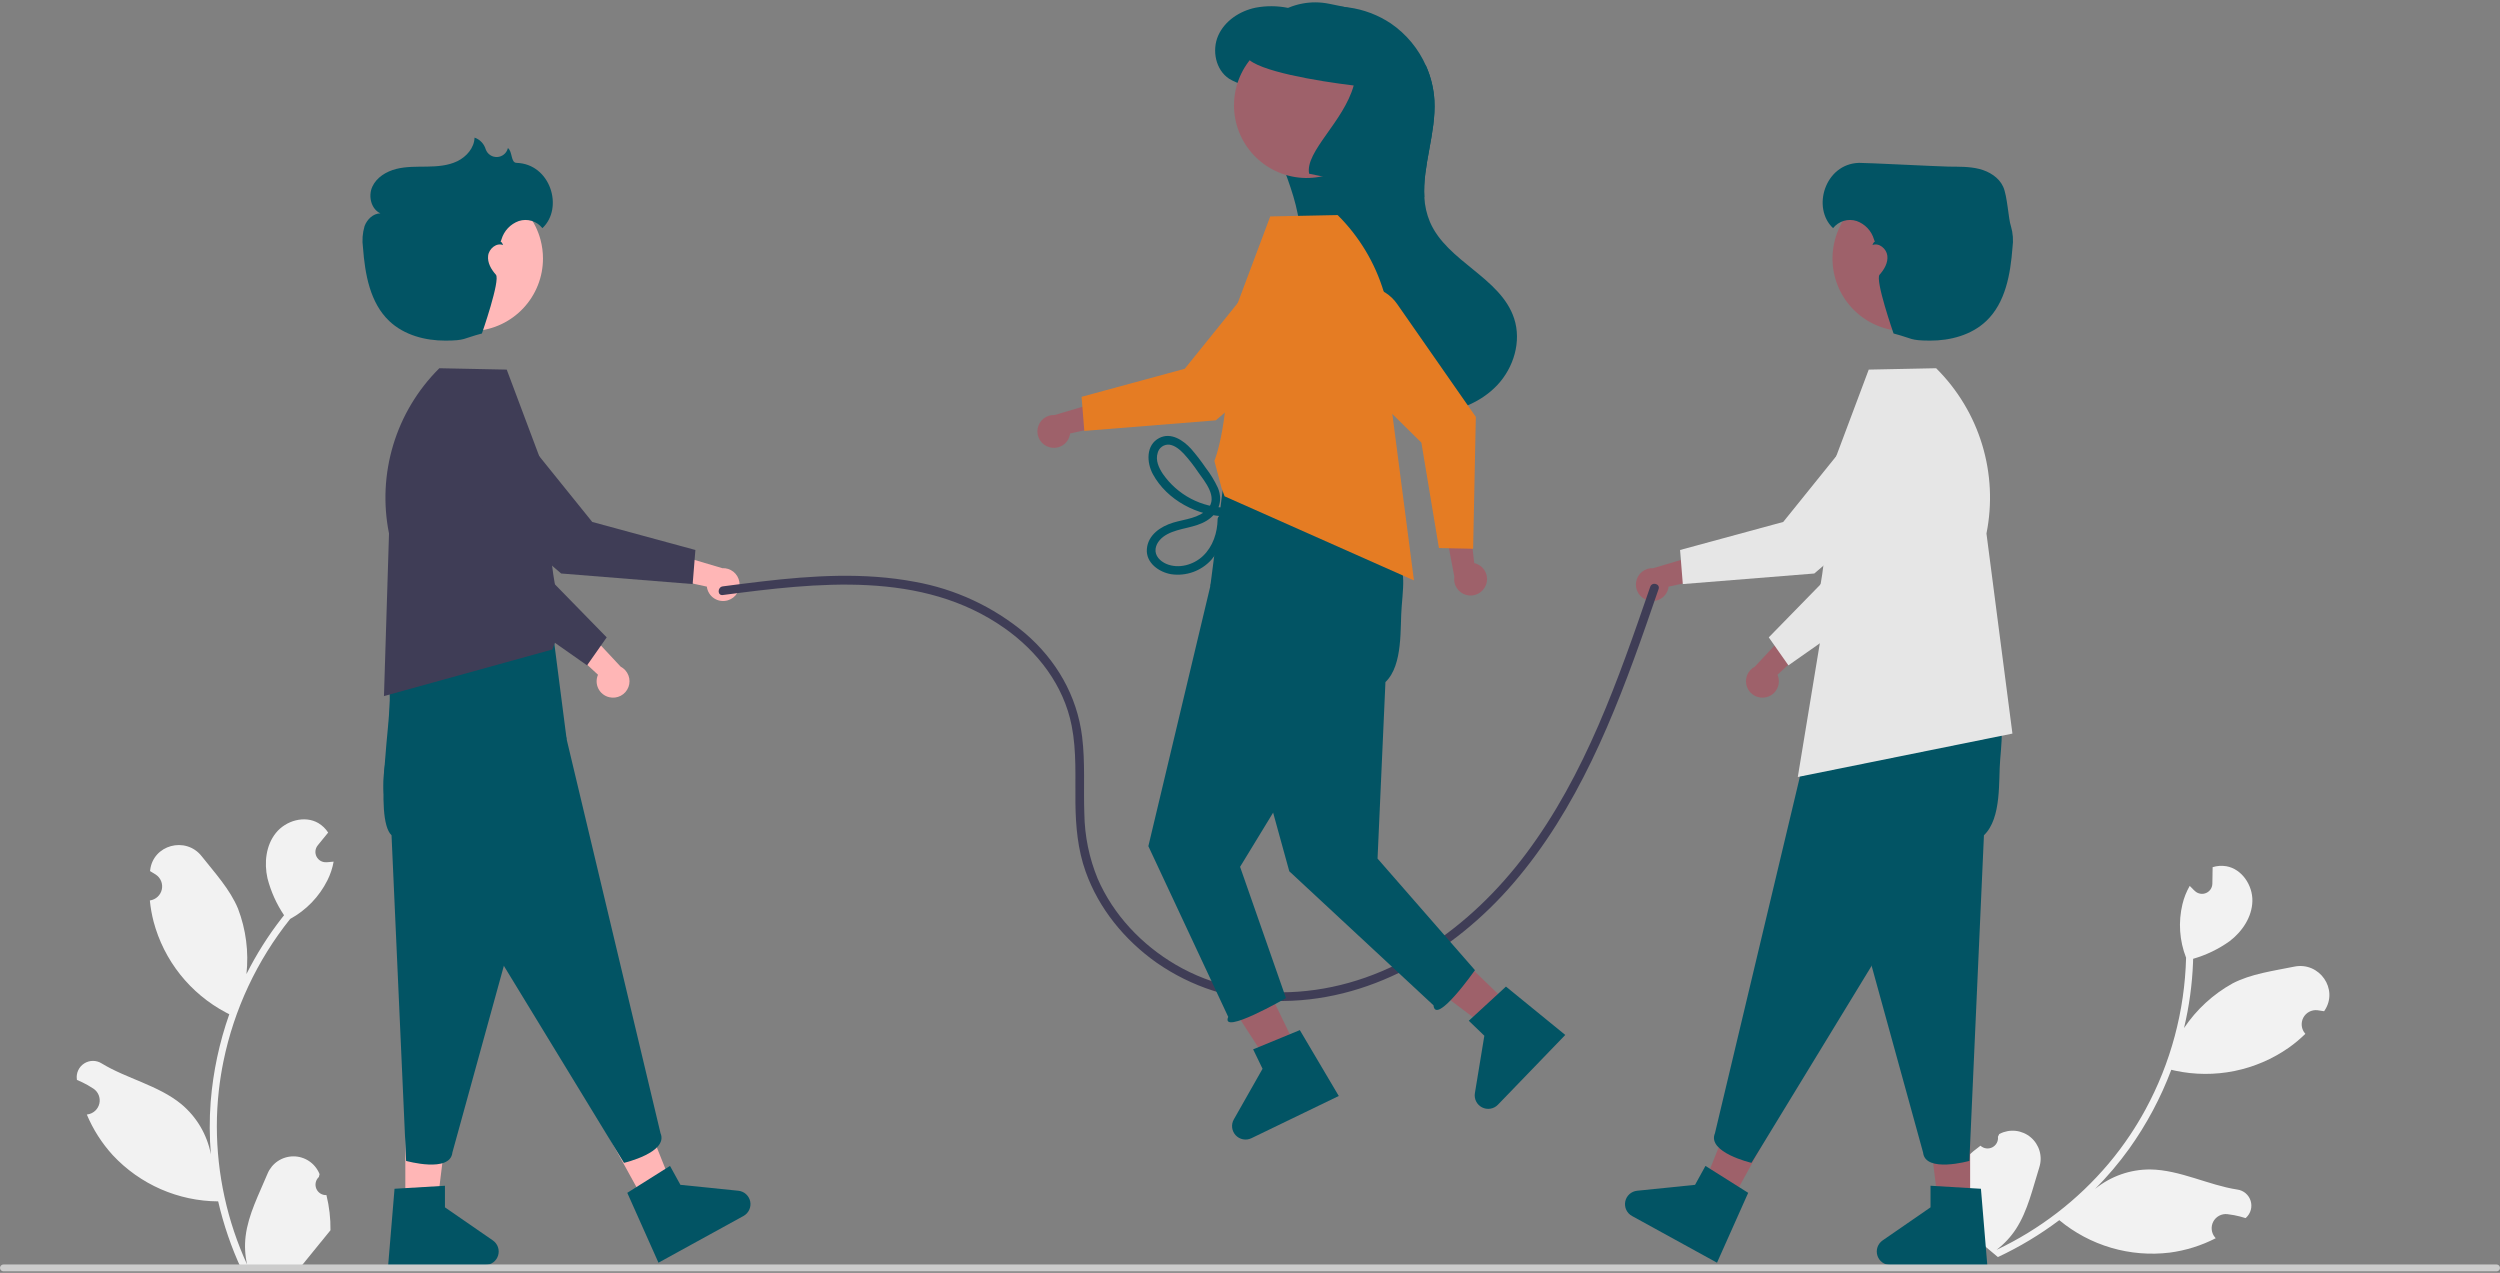 <svg width="328" height="167" viewBox="0 0 328 167" fill="none" xmlns="http://www.w3.org/2000/svg">
<rect x="0" y="0" width="328" height="167" fill="#808080" stroke="none"/>
<g clip-path="url(#clip0_2_764)">
<path d="M42.828 156.797C42.547 156.81 42.269 156.736 42.032 156.586C41.794 156.436 41.609 156.216 41.5 155.957C41.392 155.698 41.366 155.412 41.425 155.137C41.485 154.863 41.628 154.613 41.834 154.422C41.869 154.285 41.894 154.187 41.928 154.049C41.916 154.019 41.903 153.99 41.891 153.96C41.608 153.292 41.134 152.723 40.529 152.323C39.923 151.924 39.213 151.712 38.488 151.715C37.762 151.718 37.054 151.935 36.451 152.338C35.849 152.742 35.379 153.315 35.101 153.985C33.991 156.658 32.577 159.336 32.229 162.163C32.076 163.412 32.14 164.679 32.42 165.906C29.812 160.219 28.458 154.038 28.449 147.782C28.448 146.212 28.536 144.644 28.71 143.083C28.855 141.804 29.055 140.535 29.311 139.274C30.709 132.433 33.71 126.021 38.069 120.565C40.178 119.414 41.884 117.645 42.957 115.496C43.345 114.723 43.62 113.898 43.772 113.047C43.534 113.078 43.292 113.098 43.054 113.113C42.98 113.117 42.902 113.121 42.828 113.125L42.8 113.126C42.538 113.138 42.279 113.074 42.053 112.942C41.827 112.81 41.644 112.615 41.526 112.381C41.409 112.148 41.361 111.885 41.389 111.625C41.417 111.365 41.52 111.118 41.685 110.915C41.787 110.788 41.89 110.662 41.993 110.536C42.149 110.341 42.309 110.15 42.465 109.955C42.483 109.936 42.5 109.917 42.516 109.896C42.695 109.674 42.875 109.456 43.054 109.233C42.727 108.725 42.286 108.3 41.767 107.99C39.968 106.937 37.487 107.666 36.188 109.292C34.886 110.918 34.64 113.199 35.092 115.231C35.537 116.959 36.273 118.6 37.269 120.081C37.172 120.206 37.07 120.327 36.972 120.452C35.19 122.743 33.636 125.204 32.333 127.798C32.65 124.892 32.272 121.952 31.23 119.22C30.174 116.674 28.195 114.529 26.453 112.328C24.359 109.684 20.066 110.838 19.698 114.19C19.694 114.222 19.691 114.255 19.687 114.287C19.946 114.433 20.199 114.588 20.447 114.752C20.759 114.96 21 115.257 21.14 115.604C21.279 115.952 21.311 116.333 21.23 116.699C21.149 117.065 20.959 117.397 20.686 117.653C20.412 117.909 20.068 118.077 19.698 118.134L19.66 118.139C19.752 119.072 19.915 119.996 20.148 120.904C20.821 123.439 22.011 125.807 23.643 127.86C25.275 129.913 27.313 131.607 29.631 132.836C29.783 132.914 29.931 132.992 30.083 133.066C28.775 136.773 27.954 140.635 27.641 144.553C27.465 146.865 27.475 149.188 27.673 151.498L27.661 151.416C27.162 148.847 25.791 146.529 23.779 144.854C20.792 142.401 16.572 141.498 13.35 139.526C13.007 139.307 12.609 139.189 12.202 139.188C11.795 139.187 11.396 139.303 11.053 139.521C10.709 139.739 10.435 140.051 10.263 140.419C10.091 140.788 10.028 141.198 10.082 141.601C10.086 141.63 10.09 141.659 10.095 141.687C10.575 141.883 11.043 142.108 11.495 142.362C11.754 142.508 12.007 142.663 12.255 142.827C12.567 143.035 12.808 143.332 12.948 143.679C13.087 144.027 13.119 144.408 13.038 144.774C12.957 145.14 12.767 145.472 12.494 145.728C12.22 145.984 11.876 146.152 11.506 146.209L11.468 146.215C11.441 146.218 11.417 146.222 11.39 146.226C12.211 148.185 13.363 149.988 14.795 151.557C16.565 153.455 18.704 154.972 21.082 156.015C23.459 157.057 26.024 157.604 28.62 157.62H28.624C29.329 160.681 30.35 163.66 31.671 166.51H42.555C42.594 166.39 42.629 166.265 42.664 166.144C41.657 166.207 40.645 166.147 39.653 165.965C40.46 164.974 41.267 163.976 42.075 162.985C42.093 162.967 42.11 162.947 42.126 162.927C42.535 162.42 42.949 161.917 43.358 161.41L43.359 161.41C43.38 159.856 43.202 158.306 42.828 156.797L42.828 156.797Z" fill="#F2F2F2"/>
<path d="M259.839 150.316C260.046 150.507 260.306 150.629 260.584 150.667C260.863 150.705 261.146 150.656 261.396 150.527C261.646 150.399 261.85 150.197 261.981 149.948C262.112 149.7 262.164 149.417 262.129 149.138C262.191 149.011 262.235 148.919 262.297 148.792C262.326 148.777 262.355 148.762 262.383 148.747C263.03 148.418 263.759 148.288 264.48 148.372C265.2 148.456 265.88 148.751 266.433 149.219C266.987 149.688 267.389 150.31 267.59 151.007C267.791 151.703 267.782 152.444 267.563 153.135C266.691 155.896 266.048 158.855 264.495 161.242C263.807 162.297 262.942 163.224 261.938 163.983C267.596 161.31 272.613 157.451 276.648 152.669C277.66 151.468 278.603 150.211 279.474 148.905C280.188 147.834 280.852 146.733 281.468 145.603C284.804 139.469 286.636 132.631 286.814 125.651C285.941 123.413 285.775 120.962 286.338 118.627C286.539 117.785 286.86 116.977 287.291 116.228C287.453 116.405 287.626 116.576 287.798 116.741C287.852 116.791 287.909 116.844 287.964 116.895L287.984 116.914C288.177 117.091 288.417 117.209 288.675 117.253C288.933 117.298 289.198 117.266 289.439 117.163C289.679 117.06 289.885 116.89 290.031 116.673C290.177 116.456 290.257 116.201 290.262 115.939C290.265 115.777 290.267 115.614 290.27 115.451C290.276 115.201 290.277 114.952 290.283 114.703C290.281 114.677 290.281 114.651 290.282 114.625C290.287 114.34 290.291 114.057 290.297 113.772C290.875 113.593 291.486 113.551 292.083 113.648C294.137 113.999 295.566 116.154 295.513 118.234C295.463 120.317 294.182 122.22 292.527 123.484C291.074 124.521 289.454 125.302 287.738 125.795C287.732 125.954 287.732 126.111 287.726 126.27C287.615 129.17 287.219 132.053 286.545 134.877C288.175 132.449 290.357 130.442 292.914 129.022C295.362 127.753 298.257 127.385 301.008 126.822C304.313 126.146 306.855 129.791 304.979 132.593C304.961 132.62 304.942 132.647 304.924 132.674C304.632 132.619 304.338 132.575 304.043 132.541C303.671 132.499 303.295 132.572 302.964 132.748C302.633 132.924 302.364 133.195 302.19 133.527C302.017 133.859 301.948 134.236 301.992 134.608C302.037 134.979 302.192 135.329 302.439 135.611L302.464 135.64C301.793 136.294 301.073 136.897 300.31 137.442C298.163 138.948 295.727 139.995 293.156 140.516C290.585 141.037 287.934 141.022 285.369 140.471C285.202 140.433 285.039 140.397 284.875 140.356C283.489 144.035 281.63 147.518 279.346 150.718C277.992 152.601 276.488 154.372 274.849 156.012L274.911 155.957C276.948 154.313 279.49 153.421 282.108 153.433C285.973 153.478 289.784 155.502 293.52 156.067C293.924 156.119 294.304 156.285 294.616 156.546C294.928 156.807 295.159 157.152 295.281 157.54C295.404 157.928 295.413 158.343 295.307 158.736C295.201 159.129 294.985 159.483 294.685 159.757C294.663 159.777 294.641 159.796 294.619 159.815C294.126 159.655 293.623 159.527 293.113 159.43C292.821 159.375 292.527 159.331 292.232 159.297C291.86 159.255 291.484 159.327 291.153 159.504C290.822 159.68 290.553 159.951 290.379 160.283C290.206 160.615 290.137 160.992 290.181 161.363C290.225 161.735 290.381 162.085 290.628 162.367L290.653 162.396C290.671 162.416 290.687 162.434 290.705 162.455C288.815 163.426 286.773 164.065 284.666 164.343C282.089 164.657 279.475 164.441 276.984 163.709C274.494 162.978 272.179 161.745 270.181 160.087L270.178 160.085C267.668 161.974 264.968 163.597 262.122 164.928L253.793 157.925C253.841 157.807 253.894 157.689 253.945 157.574C254.675 158.271 255.488 158.875 256.365 159.375C256.385 158.097 256.41 156.814 256.43 155.536C256.428 155.51 256.428 155.484 256.429 155.459C256.442 154.807 256.449 154.156 256.462 153.505L256.462 153.504C257.446 152.301 258.581 151.229 259.839 150.316L259.839 150.316Z" fill="#F2F2F2"/>
<path d="M79.918 91.471C79.613 91.397 79.328 91.258 79.083 91.062C78.838 90.867 78.638 90.62 78.499 90.34C78.36 90.059 78.284 89.751 78.276 89.438C78.269 89.125 78.33 88.814 78.456 88.526L72.864 83.351L76.71 82.407L81.43 87.466C81.898 87.71 82.261 88.116 82.45 88.609C82.638 89.102 82.639 89.647 82.453 90.14C82.267 90.634 81.906 91.042 81.438 91.287C80.971 91.532 80.43 91.598 79.918 91.471Z" fill="#FFB6B6"/>
<path d="M62.855 77.356L56.994 60.255C56.531 58.899 56.625 57.415 57.255 56.128C57.886 54.842 59.001 53.857 60.356 53.392C61.107 53.134 61.906 53.046 62.694 53.132C63.483 53.218 64.244 53.476 64.921 53.889C65.599 54.302 66.178 54.858 66.616 55.52C67.054 56.181 67.341 56.931 67.457 57.715L69.8 73.592L79.599 83.623L77.022 87.294L62.855 77.356Z" fill="#3F3D56"/>
<path d="M53.18 158.029H57.364L59.354 141.898H53.179L53.18 158.029Z" fill="#FFB6B6"/>
<path d="M51.763 155.966L58.377 155.571V158.403L64.665 162.744C64.975 162.959 65.209 163.267 65.332 163.623C65.455 163.98 65.461 164.366 65.349 164.727C65.237 165.087 65.012 165.402 64.708 165.625C64.404 165.849 64.036 165.969 63.659 165.969H50.929L51.763 155.966Z" fill="#025464"/>
<path d="M56.835 82.259C56.835 82.259 55.531 80.894 53.031 84.12C50.721 87.042 50.836 87.613 51.134 91.325C51.377 93.979 48.998 107.319 51.369 109.586L53.281 152.311C53.281 152.311 59.081 153.938 59.354 151.208L74.33 96.88L72.541 82.99L56.835 82.259Z" fill="#025464"/>
<path d="M84.536 157.624L88.202 155.609L82.171 140.516L76.76 143.49L84.536 157.624Z" fill="#FFB6B6"/>
<path d="M82.3 156.499L87.905 152.968L89.27 155.45L96.873 156.226C97.248 156.264 97.602 156.421 97.881 156.674C98.161 156.928 98.352 157.264 98.428 157.633C98.503 158.003 98.458 158.387 98.299 158.729C98.141 159.072 97.876 159.354 97.546 159.536L90.646 163.328L88.992 164.237L86.391 165.667L82.3 156.499Z" fill="#025464"/>
<path d="M51.218 89.468C51.218 89.468 51.143 96.351 50.508 100.382C49.892 104.055 50.69 107.824 52.74 110.934C54.232 113.143 56.429 115.202 59.6 116.047L81.868 152.566C81.868 152.566 87.735 151.198 86.659 148.675L73.596 93.855L65.333 82.545L51.218 89.468Z" fill="#025464"/>
<path d="M51.038 69.996L50.376 91.325L72.473 85.212L72.862 84.158L73.809 80.566C73.809 80.566 71.618 75.4 72.065 63.368L66.483 48.492L57.642 48.312L57.593 48.361C54.8 51.148 52.74 54.581 51.597 58.356C50.453 62.131 50.261 66.129 51.038 69.996Z" fill="#3F3D56"/>
<path d="M95.492 78.762C95.192 78.853 94.875 78.877 94.565 78.833C94.255 78.789 93.958 78.677 93.695 78.506C93.433 78.335 93.211 78.108 93.046 77.842C92.88 77.575 92.775 77.276 92.738 76.965L85.294 75.338L88.13 72.575L94.764 74.544C95.291 74.516 95.81 74.683 96.223 75.012C96.635 75.341 96.913 75.81 97.002 76.33C97.092 76.85 96.988 77.385 96.709 77.833C96.431 78.281 95.998 78.612 95.492 78.762Z" fill="#FFB6B6"/>
<path d="M73.625 75.243L59.899 63.474C58.812 62.54 58.141 61.213 58.031 59.785C57.922 58.356 58.384 56.942 59.316 55.854C59.833 55.252 60.475 54.771 61.199 54.445C61.923 54.119 62.709 53.957 63.503 53.969C64.296 53.981 65.077 54.168 65.79 54.516C66.504 54.864 67.132 55.364 67.629 55.982L77.702 68.479L91.236 72.159L90.877 76.629L73.625 75.243Z" fill="#3F3D56"/>
<path d="M71.239 33.919C71.238 36.339 70.317 38.667 68.662 40.432C67.008 42.198 64.744 43.269 62.329 43.428C59.915 43.588 57.529 42.824 55.657 41.291C53.785 39.758 52.565 37.571 52.246 35.174C51.926 32.776 52.531 30.346 53.936 28.377C55.342 26.408 57.444 25.046 59.816 24.568C62.188 24.09 64.654 24.532 66.713 25.803C68.772 27.074 70.27 29.08 70.905 31.414C71.127 32.231 71.24 33.073 71.239 33.919Z" fill="#FFB8B8"/>
<path d="M67.767 21.368C66.994 21.345 67.259 19.889 66.636 19.424C66.633 19.438 66.63 19.452 66.627 19.466C66.545 19.781 66.365 20.061 66.112 20.265C65.859 20.47 65.547 20.587 65.222 20.601C64.897 20.615 64.576 20.524 64.307 20.342C64.038 20.16 63.834 19.897 63.726 19.59C63.622 19.235 63.435 18.911 63.18 18.643C62.925 18.376 62.61 18.174 62.261 18.054C62.222 19.404 61.2 20.576 59.981 21.159C58.763 21.742 57.373 21.839 56.022 21.859C54.671 21.879 53.3 21.834 51.99 22.164C50.68 22.495 49.405 23.272 48.846 24.501C48.286 25.73 48.685 27.423 49.909 27.995C48.961 28 48.156 28.782 47.829 29.671C47.56 30.584 47.49 31.543 47.623 32.484C47.889 35.971 48.539 39.725 51.079 42.129C53.015 43.962 55.785 44.7 58.452 44.689C61.118 44.678 60.649 44.434 63.227 43.753C63.227 43.753 65.678 36.731 65.061 36.04C64.443 35.349 63.931 34.465 64.042 33.545C64.154 32.626 65.143 31.802 66.001 32.152C65.856 31.784 65.748 31.713 65.68 31.732C65.723 31.628 65.761 31.52 65.793 31.412C65.954 30.858 66.245 30.35 66.641 29.93C67.037 29.511 67.527 29.191 68.071 28.997C68.62 28.819 69.211 28.813 69.764 28.98C70.316 29.148 70.805 29.48 71.163 29.933C73.986 27.286 72.234 21.501 67.767 21.368Z" fill="#025464"/>
<path d="M231.744 91.471C232.049 91.397 232.334 91.258 232.579 91.062C232.824 90.867 233.023 90.62 233.163 90.34C233.302 90.059 233.378 89.751 233.386 89.438C233.393 89.125 233.332 88.814 233.206 88.526L238.797 83.351L234.952 82.407L230.232 87.466C229.763 87.71 229.4 88.116 229.212 88.609C229.023 89.102 229.022 89.647 229.209 90.14C229.395 90.634 229.756 91.042 230.224 91.287C230.691 91.532 231.232 91.598 231.744 91.471Z" fill="#9E616A"/>
<path d="M234.64 87.294L232.063 83.623L241.862 73.592L244.205 57.715C244.32 56.931 244.608 56.181 245.046 55.52C245.484 54.858 246.063 54.302 246.74 53.889C247.418 53.476 248.178 53.218 248.967 53.132C249.756 53.046 250.554 53.134 251.305 53.392C252.661 53.857 253.776 54.842 254.406 56.128C255.037 57.415 255.131 58.899 254.668 60.255L248.807 77.356L234.64 87.294Z" fill="#E6E6E6"/>
<path d="M258.482 158.029H254.298L252.307 141.898H258.483L258.482 158.029Z" fill="#9E616A"/>
<path d="M260.733 165.969H248.003C247.625 165.969 247.258 165.849 246.954 165.625C246.65 165.402 246.425 165.087 246.313 164.727C246.201 164.366 246.206 163.98 246.329 163.623C246.453 163.267 246.686 162.959 246.997 162.744L253.285 158.403V155.571L259.899 155.966L260.733 165.969Z" fill="#025464"/>
<path d="M254.827 82.259C254.827 82.259 258.21 88.254 260.71 91.481C263.02 94.403 262.722 95.954 262.424 99.666C262.181 102.32 262.664 107.319 260.293 109.586L258.381 152.311C258.381 152.311 252.581 153.938 252.308 151.208L237.332 96.88L239.121 82.99L254.827 82.259Z" fill="#025464"/>
<path d="M227.126 157.624L223.46 155.609L229.491 140.516L234.902 143.49L227.126 157.624Z" fill="#9E616A"/>
<path d="M225.271 165.667L222.669 164.237L221.016 163.328L214.116 159.536C213.785 159.354 213.521 159.072 213.363 158.729C213.204 158.387 213.159 158.003 213.234 157.633C213.309 157.264 213.501 156.928 213.78 156.674C214.06 156.421 214.414 156.264 214.789 156.226L222.391 155.45L223.756 152.968L229.362 156.499L225.271 165.667Z" fill="#025464"/>
<path d="M260.443 89.468C260.443 89.468 260.519 96.351 261.154 100.382C261.77 104.055 260.972 107.824 258.922 110.934C257.43 113.143 255.232 115.202 252.062 116.047L229.793 152.566C229.793 152.566 223.926 151.198 225.003 148.675L238.065 93.855L246.328 82.545L260.443 89.468Z" fill="#025464"/>
<path d="M254.069 48.361L254.02 48.312L245.178 48.492L239.597 63.368C240.043 75.4 237.852 80.566 237.852 80.566L238.8 84.158L235.871 101.941L264.031 96.246L260.623 69.996C261.4 66.129 261.208 62.131 260.065 58.356C258.921 54.581 256.862 51.148 254.069 48.361Z" fill="#E6E6E6"/>
<path d="M216.17 78.762C216.47 78.853 216.786 78.877 217.097 78.833C217.407 78.789 217.704 78.677 217.966 78.506C218.229 78.335 218.451 78.108 218.616 77.842C218.781 77.575 218.886 77.276 218.924 76.965L226.368 75.338L223.532 72.575L216.897 74.544C216.37 74.516 215.851 74.683 215.439 75.012C215.026 75.341 214.749 75.81 214.66 76.33C214.57 76.85 214.674 77.385 214.953 77.833C215.231 78.281 215.664 78.612 216.17 78.762Z" fill="#9E616A"/>
<path d="M220.785 76.629L220.425 72.159L233.96 68.479L244.032 55.982C244.53 55.364 245.158 54.864 245.871 54.516C246.585 54.168 247.366 53.981 248.159 53.969C248.953 53.957 249.739 54.119 250.463 54.445C251.186 54.771 251.829 55.252 252.346 55.854C253.278 56.942 253.74 58.356 253.631 59.785C253.521 61.213 252.849 62.54 251.762 63.474L238.037 75.243L220.785 76.629Z" fill="#E6E6E6"/>
<path d="M240.757 31.414C241.391 29.08 242.89 27.074 244.949 25.803C247.008 24.532 249.473 24.09 251.846 24.568C254.218 25.046 256.32 26.408 257.726 28.377C259.131 30.346 259.736 32.776 259.416 35.174C259.096 37.571 257.877 39.758 256.005 41.291C254.132 42.824 251.747 43.588 249.332 43.428C246.918 43.269 244.654 42.198 242.999 40.432C241.345 38.667 240.424 36.339 240.423 33.919C240.422 33.073 240.535 32.231 240.757 31.414Z" fill="#9E616A"/>
<path d="M243.895 21.368C244.668 21.345 254.289 21.839 255.64 21.859C256.991 21.879 258.362 21.834 259.672 22.164C260.982 22.494 262.256 23.271 262.816 24.501C263.376 25.73 263.505 28.782 263.833 29.671C264.102 30.584 264.172 31.543 264.039 32.484C263.772 35.971 263.123 39.724 260.583 42.129C258.647 43.962 255.876 44.7 253.21 44.689C250.544 44.678 251.013 44.434 248.435 43.753C248.435 43.753 245.984 36.73 246.601 36.04C247.218 35.349 247.731 34.465 247.619 33.545C247.508 32.626 246.519 31.802 245.661 32.152C245.806 31.784 245.914 31.713 245.982 31.732C245.939 31.627 245.901 31.52 245.869 31.412C245.707 30.858 245.417 30.35 245.021 29.93C244.625 29.511 244.135 29.191 243.591 28.997C243.042 28.819 242.451 28.813 241.898 28.98C241.345 29.147 240.857 29.48 240.499 29.932C237.676 27.286 239.427 21.501 243.895 21.368Z" fill="#025464"/>
<path d="M94.827 78.069C107.187 76.451 120.985 74.8 131.8 82.42C136.156 85.489 139.565 89.928 140.605 95.223C141.263 98.571 141.054 102.01 141.096 105.4C141.134 108.436 141.407 111.466 142.431 114.343C144.161 119.21 147.553 123.342 151.75 126.309C156.303 129.478 161.696 131.223 167.243 131.321C179.525 131.628 190.724 124.971 198.543 115.89C206.94 106.138 211.757 94.044 215.961 82.041C216.515 80.458 217.064 78.874 217.607 77.287C217.846 76.594 216.747 76.296 216.51 76.985C212.309 89.186 208.001 101.637 200.17 112.065C192.988 121.629 182.546 129.232 170.302 130.111C164.72 130.511 159.104 129.413 154.256 126.572C149.805 123.964 146.076 120.035 144.014 115.28C142.904 112.583 142.311 109.701 142.266 106.784C142.143 103.409 142.391 100.016 141.974 96.654C141.307 91.266 138.569 86.566 134.459 83.055C130.307 79.593 125.322 77.274 119.999 76.328C113.369 75.079 106.583 75.513 99.925 76.29C98.224 76.488 96.526 76.709 94.827 76.932C94.112 77.026 94.102 78.164 94.827 78.069Z" fill="#3F3D56"/>
<path d="M196.439 50.53C194.273 52.827 191.124 54.044 187.976 54.287C185.719 54.461 183.45 54.17 181.31 53.432C179.17 52.695 177.205 51.526 175.534 49.999C173.864 48.472 172.525 46.619 171.6 44.554C170.674 42.489 170.182 40.257 170.155 37.994C170.12 35.454 170.674 32.925 170.549 30.384C170.238 24.109 165.83 18.406 166.301 12.139L169.32 13.075C167.294 12.438 165.269 11.801 163.243 11.164C162.548 10.979 161.882 10.699 161.263 10.334C159.495 9.173 158.976 6.614 159.825 4.676C160.679 2.739 162.648 1.442 164.722 1.01C166.135 0.742 167.585 0.751 168.994 1.036C169.668 1.157 170.334 1.317 170.989 1.518C172.899 0.889 174.926 0.703 176.918 0.973C178.91 1.244 180.815 1.964 182.487 3.08C184.519 4.477 186.12 6.414 187.107 8.673C187.738 10.098 188.107 11.625 188.196 13.181C188.423 17.413 186.618 21.796 186.876 25.883C186.931 27.001 187.181 28.101 187.615 29.133C189.853 34.339 196.89 36.398 198.654 41.786C199.637 44.785 198.605 48.232 196.439 50.53Z" fill="#025464"/>
<path d="M198.084 131.89L195.179 134.9L182.183 125.132L186.471 120.69L198.084 131.89Z" fill="#9E616A"/>
<path d="M205.364 135.785L203.302 137.92L201.992 139.278L196.525 144.942C196.263 145.214 195.921 145.394 195.549 145.458C195.177 145.521 194.794 145.464 194.457 145.295C194.12 145.126 193.845 144.853 193.674 144.517C193.503 144.181 193.443 143.799 193.505 143.426L194.745 135.889L192.706 133.923L197.582 129.439L205.364 135.785Z" fill="#025464"/>
<path d="M170.161 137.624L166.395 139.445L157.576 125.79L163.134 123.102L170.161 137.624Z" fill="#9E616A"/>
<path d="M175.647 143.792L172.974 145.085L171.275 145.906L164.187 149.333C163.847 149.498 163.464 149.549 163.093 149.48C162.722 149.411 162.382 149.226 162.124 148.95C161.866 148.675 161.703 148.324 161.659 147.95C161.614 147.575 161.69 147.196 161.877 146.868L165.646 140.223L164.412 137.674L170.538 135.15L175.647 143.792Z" fill="#025464"/>
<path d="M176.304 62.163C176.304 62.163 179.688 68.158 182.188 71.385C184.497 74.307 184.2 75.858 183.902 79.57C183.659 82.225 184.141 87.223 181.77 89.49L180.734 112.645L193.515 127.286C193.515 127.286 188.347 134.626 188.074 131.896L169.154 114.311L158.809 76.784L160.599 62.894L176.304 62.163Z" fill="#025464"/>
<path d="M181.921 69.372C181.921 69.372 181.996 76.255 182.632 80.286C183.247 83.959 182.45 87.728 180.399 90.838C178.907 93.046 176.71 95.106 173.539 95.951L162.699 113.729L168.72 130.953C168.72 130.953 160.065 135.937 161.142 133.413L150.665 111.018L159.543 73.759L167.806 62.449L181.921 69.372Z" fill="#025464"/>
<path d="M175.547 28.265L175.498 28.216L166.656 28.396L161.074 43.272C161.521 55.303 159.33 60.47 159.33 60.47L160.277 64.061L160.666 65.116L185.509 76.15L182.101 49.9C182.878 46.033 182.686 42.034 181.543 38.26C180.399 34.485 178.339 31.051 175.547 28.265Z" fill="#E57C23"/>
<path d="M137.648 58.666C137.948 58.757 138.264 58.781 138.574 58.737C138.885 58.693 139.182 58.581 139.444 58.41C139.707 58.239 139.928 58.012 140.094 57.745C140.259 57.479 140.364 57.18 140.401 56.869L147.846 55.242L145.01 52.479L138.375 54.448C137.848 54.42 137.329 54.587 136.916 54.916C136.504 55.245 136.227 55.714 136.137 56.234C136.047 56.754 136.152 57.288 136.43 57.737C136.709 58.185 137.142 58.516 137.648 58.666Z" fill="#9E616A"/>
<path d="M142.262 56.533L141.903 52.063L155.438 48.383L165.51 35.886C166.008 35.268 166.636 34.768 167.349 34.42C168.062 34.072 168.843 33.885 169.637 33.873C170.43 33.861 171.217 34.023 171.94 34.349C172.664 34.675 173.307 35.156 173.824 35.758C174.756 36.846 175.218 38.26 175.108 39.688C174.999 41.117 174.327 42.444 173.24 43.378L159.514 55.147L142.262 56.533Z" fill="#E57C23"/>
<path d="M194.933 76.799C195.054 76.51 195.11 76.198 195.097 75.885C195.084 75.572 195.003 75.265 194.859 74.987C194.714 74.709 194.511 74.465 194.263 74.274C194.014 74.083 193.727 73.948 193.421 73.88L192.55 66.313L189.515 68.856L190.807 75.652C190.727 76.173 190.84 76.706 191.127 77.149C191.413 77.593 191.852 77.915 192.36 78.057C192.869 78.198 193.412 78.148 193.886 77.917C194.36 77.685 194.732 77.287 194.933 76.799Z" fill="#9E616A"/>
<path d="M193.274 71.996L188.788 71.904L186.486 58.074L175.059 46.8C174.494 46.243 174.059 45.569 173.785 44.824C173.51 44.08 173.403 43.285 173.47 42.494C173.538 41.704 173.779 40.938 174.176 40.251C174.573 39.564 175.116 38.973 175.767 38.52C176.944 37.702 178.398 37.385 179.809 37.637C181.22 37.889 182.473 38.691 183.293 39.866L193.628 54.699L193.274 71.996Z" fill="#E57C23"/>
<path d="M162.234 11.318C162.869 8.984 164.367 6.978 166.426 5.707C168.485 4.436 170.951 3.994 173.323 4.472C175.696 4.95 177.798 6.312 179.203 8.281C180.609 10.25 181.213 12.68 180.894 15.077C180.574 17.475 179.355 19.662 177.482 21.195C175.61 22.727 173.225 23.491 170.81 23.332C168.395 23.172 166.131 22.102 164.477 20.336C162.823 18.57 161.901 16.242 161.9 13.823C161.9 12.977 162.012 12.135 162.234 11.318Z" fill="#9E616A"/>
<path d="M161.022 66.616C159.357 66.61 157.718 66.202 156.244 65.427C154.771 64.652 153.506 63.532 152.559 62.164C152.034 61.371 151.58 60.389 151.886 59.428C151.969 59.091 152.17 58.795 152.454 58.596C152.738 58.395 153.085 58.305 153.43 58.341C154.179 58.446 154.824 59.018 155.326 59.543C156.005 60.293 156.629 61.092 157.191 61.932C158.082 63.19 159.816 65.227 158.475 66.734C157.348 68.001 155.452 68.108 153.934 68.565C152.294 69.059 150.615 70.167 150.468 72.035C150.325 73.852 152.071 75.078 153.681 75.341C154.644 75.478 155.626 75.377 156.541 75.047C157.455 74.717 158.275 74.168 158.928 73.447C160.206 71.971 160.903 70.081 160.89 68.13C160.888 67.982 160.828 67.841 160.724 67.737C160.619 67.633 160.478 67.573 160.331 67.57C160.183 67.568 160.04 67.623 159.932 67.723C159.824 67.824 159.76 67.963 159.752 68.11C159.724 69.887 159.141 71.703 157.824 72.948C156.591 74.115 154.631 74.67 153.024 73.984C152.23 73.644 151.49 72.929 151.613 71.998C151.726 71.145 152.42 70.476 153.145 70.09C154.785 69.219 156.755 69.296 158.355 68.29C159.88 67.33 160.488 65.725 159.795 64.023C159.359 63.079 158.817 62.188 158.179 61.366C157.594 60.504 156.958 59.677 156.273 58.891C155.245 57.762 153.633 56.667 152.085 57.473C150.321 58.392 150.438 60.697 151.254 62.205C153.116 65.642 157.164 67.739 161.002 67.754C161.15 67.751 161.291 67.691 161.395 67.587C161.499 67.483 161.559 67.342 161.562 67.194C161.564 67.047 161.509 66.904 161.409 66.796C161.308 66.688 161.169 66.624 161.022 66.616Z" fill="#025464"/>
<path d="M186.876 25.883L171.755 22.793C171.205 19.892 176.285 15.983 177.605 11.217C175.245 10.933 172.085 10.459 169.35 9.841C166.615 9.219 164.301 8.457 163.634 7.588C164.119 5.224 165.523 3.148 167.538 1.818C169.553 0.488 172.014 0.011 174.38 0.494L176.235 0.873C176.296 0.885 176.357 0.9 176.417 0.915C178.691 1.424 180.681 2.788 181.975 4.726C183.875 5.775 185.605 7.106 187.107 8.673C187.738 10.098 188.107 11.625 188.196 13.181C188.423 17.413 186.618 21.796 186.876 25.883Z" fill="#025464"/>
<path d="M328 166.35C328 166.409 327.989 166.468 327.966 166.523C327.943 166.577 327.91 166.627 327.868 166.669C327.826 166.711 327.776 166.744 327.722 166.767C327.667 166.79 327.608 166.801 327.549 166.801H0.451C0.332 166.801 0.217 166.753 0.132 166.669C0.048 166.584 0 166.469 0 166.35C0 166.23 0.048 166.115 0.132 166.031C0.217 165.946 0.332 165.899 0.451 165.899H327.549C327.608 165.898 327.667 165.91 327.722 165.933C327.776 165.955 327.826 165.988 327.868 166.03C327.91 166.072 327.943 166.122 327.966 166.177C327.989 166.232 328 166.29 328 166.35Z" fill="#CCCCCC"/>
</g>
<defs>
<clipPath id="clip0_2_764">
<rect width="328" height="166.492" fill="white" transform="translate(0 0.309)"/>
</clipPath>
</defs>
</svg>
